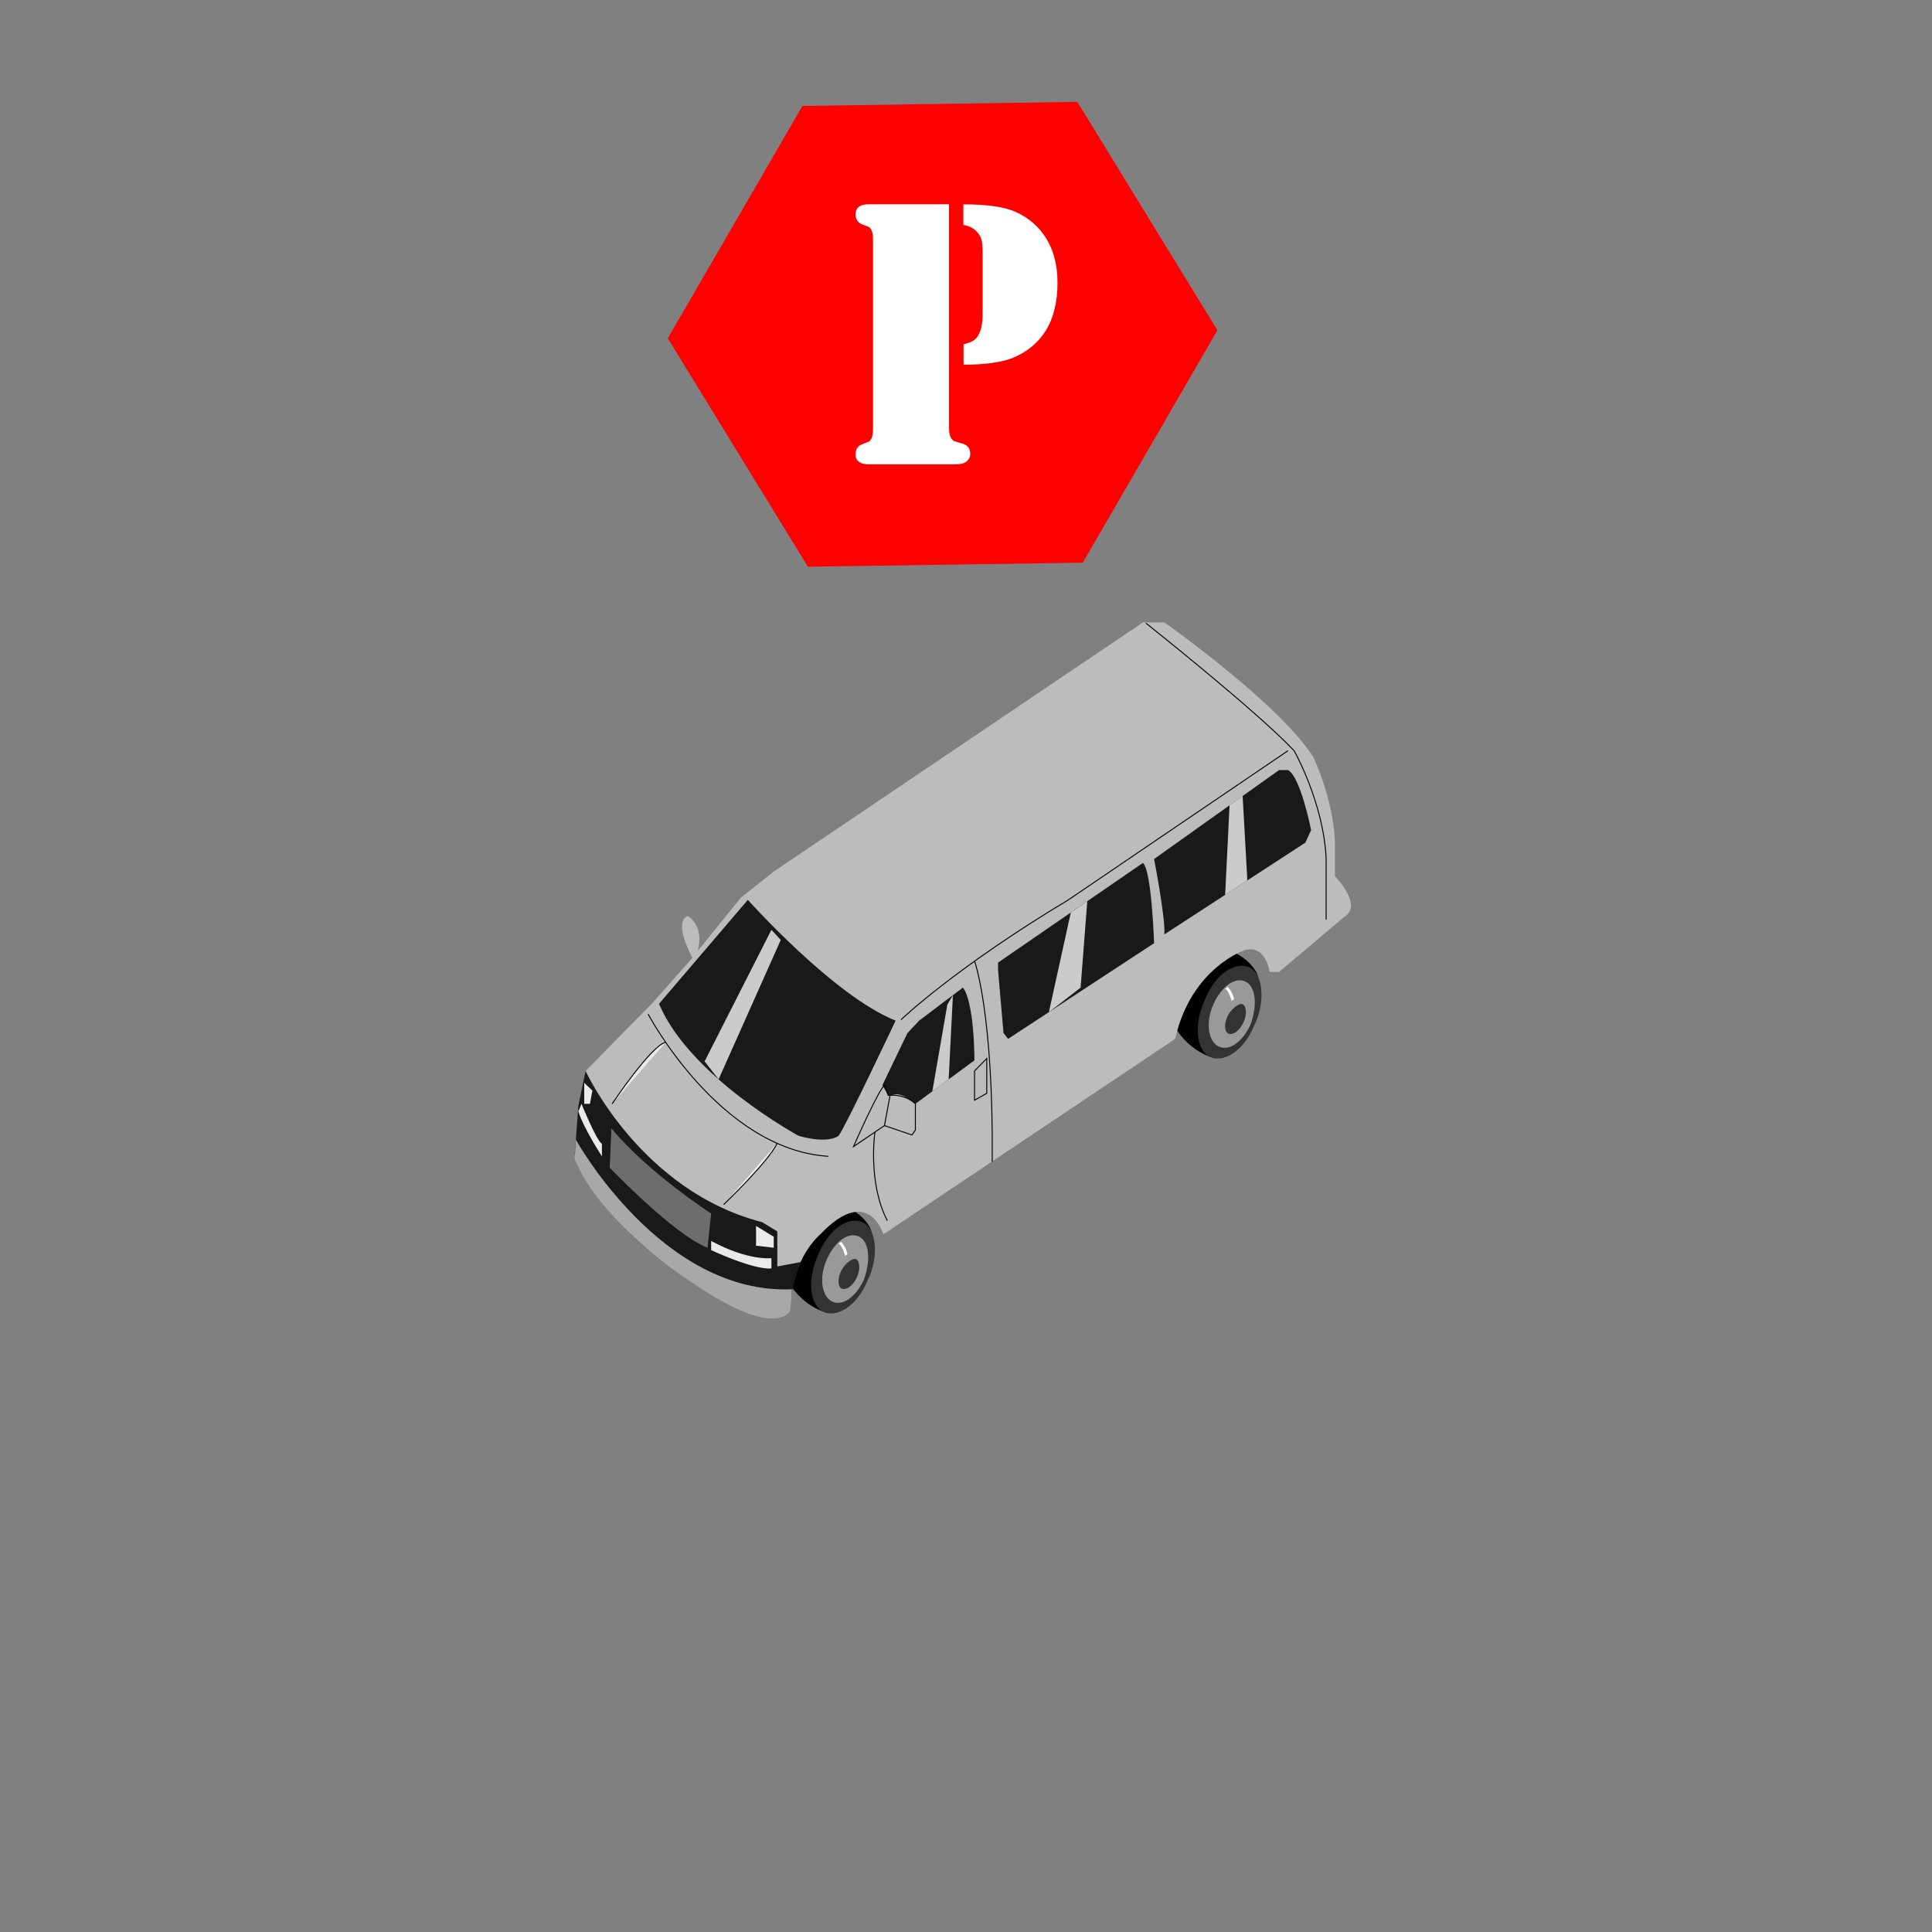 <?xml version="1.0" encoding="utf-8"?>
<!-- Generator: Adobe Illustrator 16.0.0, SVG Export Plug-In . SVG Version: 6.00 Build 0)  -->
<!DOCTYPE svg PUBLIC "-//W3C//DTD SVG 1.1//EN" "http://www.w3.org/Graphics/SVG/1.1/DTD/svg11.dtd">
<svg version="1.1" id="Layer_1" xmlns="http://www.w3.org/2000/svg" xmlns:xlink="http://www.w3.org/1999/xlink" x="0px" y="0px"
	 width="200px" height="200px" viewBox="0 0 200 200" enable-background="new 0 0 200 200" xml:space="preserve">
<rect x="0" y="0" width="200" height="200" fill="#808080" stroke="none"/>
<g>
	<g id="Tire_2_1_">
		<path d="M85.769,135.943c0,0-3.018-0.605-4.538-3.984c0,0-0.7-5.825,3.754-7.75c0,0,3.514,0.217,5.041,2.802
			C91.615,130.146,85.769,135.943,85.769,135.943z"/>
		<path fill="#333333" d="M89.805,132.563c-1.069,2.646-3.175,3.896-4.589,3.224c-1.416-0.672-1.706-3.438-0.453-6.021
			c1.068-2.635,3.174-3.893,4.589-3.225C90.77,127.229,90.995,130.232,89.805,132.563z"/>
		<path fill="#999999" d="M88.975,128.039c-1.045-0.564-2.471,0.355-3.35,2.254c-0.875,1.887-0.58,3.848,0.464,4.415
			c1.045,0.565,2.472-0.353,3.35-2.253C90.127,130.52,90.02,128.611,88.975,128.039z M88.697,132.244
			c-0.439,0.949-1.119,1.281-1.489,1.175c-0.554-0.153-0.484-1.216-0.11-1.903c0.376-0.695,1.119-1.287,1.49-1.18
			C88.954,130.443,89.134,131.302,88.697,132.244z"/>
		<path fill="#FFFFFF" d="M87.058,128.559c0,0,0.49,0.416,0.669,1.264l-0.248,0.189c0,0-0.302-1.147-0.671-1.258L87.058,128.559z"/>
	</g>
	<g id="Tire_2_3_">
		<path d="M125.792,109.559c0,0-3.021-0.61-4.546-3.994c0,0-0.703-5.82,3.762-7.745c0,0,3.516,0.216,5.037,2.8
			C131.634,103.753,125.792,109.559,125.792,109.559z"/>
		<path fill="#333333" d="M129.825,106.175c-1.073,2.638-3.177,3.899-4.589,3.218c-1.416-0.67-1.707-3.434-0.453-6.018
			c1.068-2.633,3.178-3.894,4.589-3.225C130.788,100.834,131.014,103.84,129.825,106.175z"/>
		<path fill="#999999" d="M128.994,101.646c-1.049-0.57-2.473,0.351-3.35,2.248c-0.879,1.888-0.584,3.854,0.463,4.414
			c1.047,0.567,2.477-0.351,3.348-2.244C130.15,104.127,130.041,102.216,128.994,101.646z M128.716,105.852
			c-0.438,0.949-1.116,1.28-1.485,1.174c-0.556-0.155-0.488-1.213-0.114-1.908c0.379-0.691,1.12-1.278,1.491-1.169
			C128.977,104.055,129.157,104.913,128.716,105.852z"/>
		<path fill="#FFFFFF" d="M127.075,102.168c0,0,0.493,0.41,0.674,1.257l-0.246,0.196c0,0-0.305-1.148-0.673-1.255L127.075,102.168z"
			/>
	</g>
	<g id="Body_1_">
		<path fill="#BCBCBC" d="M59.493,119.973l0.376-4.931l0.329-0.774l0.424-3.402l7.039-7.167l4.012-4.541c0,0-2.041-3.73-0.482-4.331
			c0,0,1.75,0.911,1.044,3.613l4.435-5.489l3.387-2.702l38.257-25.819h2.222c0,0,11.927,8.406,15.424,13.962
			c0,0,2.371,4.955,2.229,9.607l0.004,2.703c0,0,2.953,3.001,0.981,4.204l-6.766,5.705h-0.978c0,0-0.365-2.854-2.584-2.254
			c0,0-5.56,1.856-7.188,9.186l-30.213,20.234c0,0-1.52-5.258-6.532,0c0,0-2.925,2.4-3.123,7.504l-1.693,1.197
			C80.099,136.479,67.376,133.736,59.493,119.973z"/>
		<path fill="#191919" d="M60.619,110.864c0,0,5.665,12.396,18.271,15.653l1.578,0.955v3.633l2.414-0.457
			c0,0-1.088,2.828-1.088,4.646l-1.693,0.399c0,0-2.21,0.099-6.339-2.103c0,0-9.478-4.606-14.264-14.11l0.375-5.006L60.619,110.864z
			"/>
		<path fill="#191919" d="M68.22,103.914l9.197-10.76c0,0,8.915,9.979,15.298,12.497c0,0-5.349,11.322-5.912,11.923
			c0,0-0.975,0.903-4.146,0C82.657,117.57,71.412,111.482,68.22,103.914z"/>
		<path fill="#191919" d="M91.344,112.339l2.593-5.394l1.218-1.295l4.519-3.41c0,0,1.108,0.921,1.205,7.523l-6.124,4.508
			c0,0-1.386-1.275-2.322-0.942c-0.937,0.338-0.11-0.267-0.484,0.062L91.344,112.339z"/>
		<path fill="#191919" d="M103.32,99.645v0.806l0.563,6.492l0.472,0.601l15.115-9.903c0,0-0.246-7.604-1.162-8.306L103.32,99.645z"
			/>
		<path fill="#191919" d="M119.471,88.925c0,0,1.191,6.129,1.063,7.804l14.601-9.503l0.59-1.291c0,0-1.056-5.416-2.371-6.216h-0.949
			L119.471,88.925z"/>
		<path fill="#6D6D6D" d="M63.294,116.809l-0.177,4.063c0,0,6.561,6.893,10.126,8.295l0.376-3.553
			C73.617,125.623,67.095,121.411,63.294,116.809z"/>
		<path fill="#EAEAEA" d="M60.197,114.268c0,0,1.55,3.834,2.113,4.135v1.3c0,0-1.923-2.951-2.439-4.655L60.197,114.268z"/>
		<path fill="#EAEAEA" d="M73.617,128.463v0.948c0,0,4.363,2.054,6.242,1.901v-1.067C79.859,130.238,77.514,130.563,73.617,128.463z
			"/>
		<polygon fill="#EAEAEA" points="78.264,126.907 78.264,128.955 80.099,129.166 80.099,128.032 		"/>
		<polygon fill="#EAEAEA" points="60.479,112.098 61.324,112.896 61.07,114.268 60.479,114.268 		"/>
		<path fill="#A8A8A8" d="M59.608,117.975c0,0,8.88,16.088,22.384,15.49l-0.198,2.217c0,0-1.325,3.021-9.677-2.598
			c0,0-10.018-6.389-12.623-13.111L59.608,117.975z"/>
		<path fill="#EAEAEA" stroke="#000000" stroke-width="0.1" stroke-miterlimit="10" d="M63.367,114.268c0,0,4.068-6.065,5.561-6.381
			"/>
		<path fill="#EAEAEA" stroke="#000000" stroke-width="0.1" stroke-miterlimit="10" d="M74.911,124.697c0,0,4.646-4.424,5.561-6.381
			"/>
		<path fill="none" stroke="#000000" stroke-width="0.1" stroke-miterlimit="10" d="M67.095,104.979c0,0,7.386,13.998,18.65,14.723"
			/>
		<path fill="none" stroke="#000000" stroke-width="0.1" stroke-miterlimit="10" d="M88.353,118.695c0,0,2.675-6.104,3.238-6.352
			l0.361,1.051c0,0,1.611-0.248,2.808,0.871v2.717l-0.352,0.512l-2.85-0.971L88.353,118.695z"/>
		
			<line fill="none" stroke="#000000" stroke-width="0.1" stroke-miterlimit="10" x1="91.558" y1="116.521" x2="92.152" y2="113.329"/>
		<path fill="none" stroke="#000000" stroke-width="0.1" stroke-miterlimit="10" d="M100.883,99.481c0,0,1.973,5.404,1.83,20.792"/>
		<path fill="none" stroke="#000000" stroke-width="0.1" stroke-miterlimit="10" d="M90.574,117.191c0,0-0.776,5.211,1.283,9.174"/>
		<path fill="none" stroke="#000000" stroke-width="0.1" stroke-miterlimit="10" d="M93.277,105.561c0,0,5.493-5.307,17.321-12.409
			l22.734-15.438"/>
		<path fill="none" stroke="#000000" stroke-width="0.1" stroke-miterlimit="10" d="M118.621,64.506c0,0,11.543,9.158,15.344,13.21
			c0,0,3.031,5.329,3.313,11.109v6.379"/>
		<polygon fill="none" stroke="#000000" stroke-width="0.1" stroke-miterlimit="10" points="102.148,109.576 100.883,110.864 
			100.883,113.895 102.148,113.182 		"/>
		<polygon opacity="0.8" fill="#F7F7F7" enable-background="new    " points="79.859,96.252 72.94,109.876 74.391,111.729 
			80.823,97.305 		"/>
		<polygon opacity="0.8" fill="#F7F7F7" enable-background="new    " points="98.068,103.993 96.513,112.979 98.205,111.729 
			98.646,103.014 		"/>
		<polygon opacity="0.8" fill="#F7F7F7" enable-background="new    " points="112.555,93.298 111.863,102.24 108.581,104.777 
			110.848,94.471 		"/>
		<polygon opacity="0.8" fill="#F7F7F7" enable-background="new    " points="127.286,83.363 126.825,92.636 129.125,91.135 
			128.637,82.401 		"/>
	</g>
</g>
<g>
	<rect x="85.109" y="17.75" fill="#FFFFFF" width="27.317" height="36"/>
	<path id="parking" fill="#FF0000" d="M111.523,10.546l-28.454,0.42L69.13,35.024l14.506,23.642l28.452-0.417l13.939-24.061
		L111.523,10.546z M99.974,47.83c-0.224,0.157-0.593,0.235-1.115,0.235h-0.604h-7.899h-0.459c-0.426,0-0.753-0.089-0.985-0.266
		c-0.229-0.176-0.344-0.428-0.344-0.759c0-0.54,0.235-0.898,0.708-1.066c0.39-0.143,0.619-0.232,0.683-0.266
		c0.063-0.034,0.129-0.106,0.203-0.229c0.14-0.207,0.211-0.541,0.211-1.002v-19.74c0-0.459-0.072-0.794-0.211-1.007
		c-0.074-0.117-0.141-0.191-0.203-0.227c-0.063-0.034-0.297-0.12-0.683-0.266c-0.473-0.172-0.708-0.527-0.708-1.063
		c0-0.329,0.115-0.583,0.344-0.763c0.232-0.178,0.561-0.266,0.985-0.266h0.459h7.886v23.168c0,0.512,0.088,0.879,0.264,1.103
		c0.095,0.134,0.182,0.215,0.266,0.246c0.084,0.034,0.359,0.115,0.818,0.247c0.563,0.146,0.852,0.509,0.852,1.086
		C100.434,47.341,100.278,47.617,99.974,47.83z M108.271,34.208c-0.801,1.271-1.928,2.211-3.371,2.816
		c-1.19,0.487-2.909,0.73-5.155,0.73v-2.108c0.51-0.134,0.866-0.271,1.067-0.417c0.209-0.148,0.394-0.367,0.541-0.669
		c0.248-0.515,0.371-1.204,0.371-2.071v-6.31c0-0.616-0.039-1.078-0.123-1.378c-0.084-0.301-0.248-0.576-0.494-0.829
		c-0.344-0.367-0.803-0.597-1.38-0.688v-2.13c2.434,0,4.231,0.258,5.389,0.771c1.332,0.59,2.391,1.496,3.168,2.721
		c0.78,1.253,1.188,2.78,1.188,4.598C109.471,31.256,109.07,32.914,108.271,34.208z"/>
</g>
</svg>
